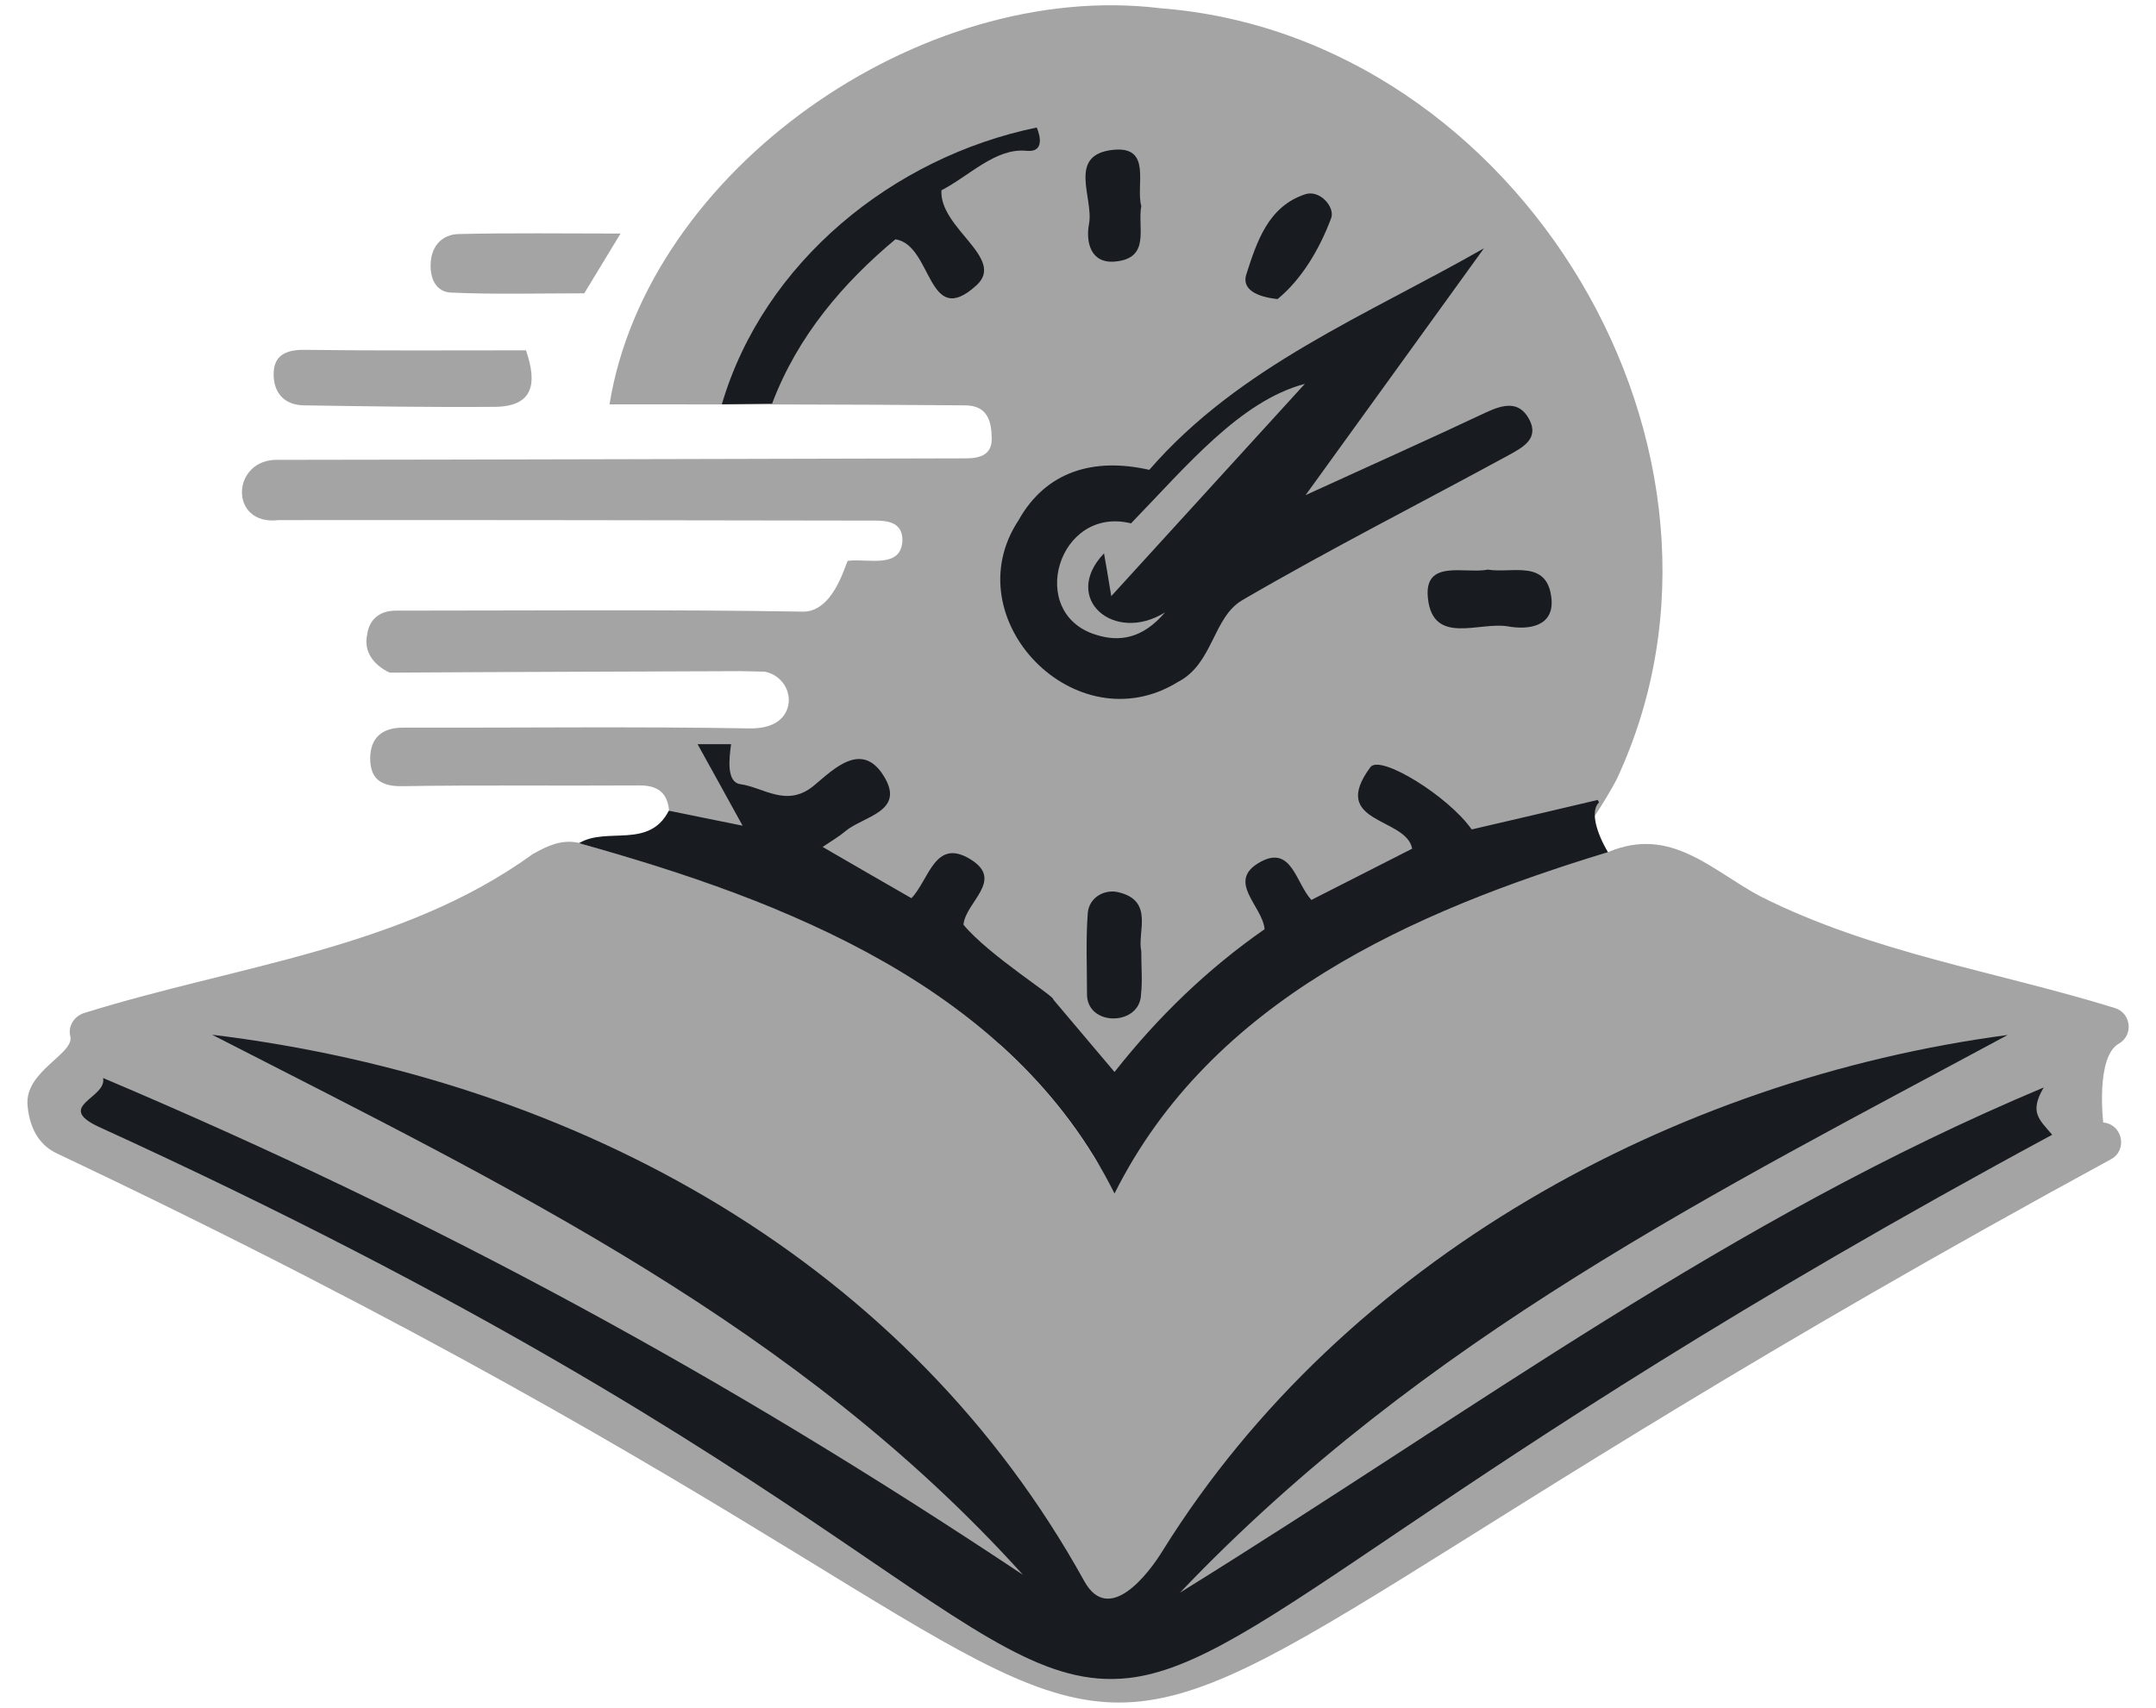 <?xml version="1.0" encoding="utf-8"?>
<!-- Generator: Adobe Illustrator 27.9.3, SVG Export Plug-In . SVG Version: 9.03 Build 53313)  -->
<svg version="1.1" id="Layer_2_00000138547494631255589950000007976910488928280736_"
	 xmlns="http://www.w3.org/2000/svg" xmlns:xlink="http://www.w3.org/1999/xlink" x="0px" y="0px" viewBox="0 0 862 683"
	 style="enable-background:new 0 0 862 683;" xml:space="preserve">
<style type="text/css">
	.st0{fill:#A4A4A5;}
	.st1{fill:#181C20;}
</style>
<g id="Layer_1-2">
	<g>
		<path class="st0" d="M296.1,268.4c-47,0.2-93.3,0.3-140.3,0.6c-6.4-3-10.5-8.4-9-15.2c0.8-6.2,5.1-9.6,11.5-9.6
			c54.2,0,108.5-0.5,162.7,0.4c11.9,0.2,16.7-17.9,17.9-20.3c7.9-1.1,21.4,3.4,21.9-8.1c0.1-7-5.3-8-10.8-8
			c-79.5-0.1-159.1-0.3-238.6-0.2c-20.1,2.4-19-24.8,0-24.1c91.7-0.1,183.3-0.4,275-0.6c5.9,0,10.3-1.8,10.1-8.1
			c-0.1-6.7-1.6-13.1-10.8-13.1c-46.5-0.4-98-0.4-142-0.4C258.7,68.5,367.8-8.5,464,3.3c143.6,11.1,243.5,177.4,182.4,308.3
			c-1.4,3-136.2,259.1-378.9,12.5l0,0c-0.7-7.4-4.9-10.1-12.1-10c-31.6,0.2-63.2-0.2-94.8,0.3c-8.7,0.1-12.6-3.3-12.6-11.2
			c0.1-8.2,4.8-12.2,13.1-12.2c46.2,0.1,92.5-0.5,138.7,0.3c9.1,0.1,13.6-3.5,15.1-8.2c2-6.5-2.5-13.3-9.2-14.5L296.1,268.4z"/>
		<path class="st0" d="M840.9,448.9c7.7,0.7,9.9,11,3.1,14.7C282.9,768.9,606.9,738,22.6,461.2c-7.5-3.6-10.9-10.8-11.6-19.3
			c-1.1-13.6,18.9-20.5,17.1-27.5c-1-3.9,1.5-7.9,5.3-9.2c61.3-19.2,127.1-25.7,179.4-63.5c0.2-0.2,0.5-0.3,0.7-0.4
			c5.6-3.2,11.1-5.6,17.6-4.3c0.2,0,0.5,0.1,0.7,0.2c78,21.8,163.3,54.2,206.9,127.6c3.1,5.2,10.5,5.1,13.5,0
			c40.7-68.7,116.7-101.7,190.2-123.9c0.2-0.1,0.4-0.1,0.7-0.2c25.1-10.5,41.3,7.5,60.8,17.8c44.9,22.6,94,29.9,141.6,44.6
			c6.6,2,7.6,10.9,1.6,14.3C837.8,422.7,840.9,448.9,840.9,448.9z"/>
		<path class="st1" d="M820.5,453.8C567.9,590.1,503.7,665.5,450.8,671.1c-63.4,6.7-108.2-82.1-411.6-220.6
			c-17.3-8.2,3.7-11.4,2-19.4C174.8,487.7,289.5,550.2,409,629.8c-89.9-99.5-204.3-154.6-324.2-216c147.6,18,278.7,91.9,348.7,218.5
			c9.8,17.8,25.6-2.7,31.5-12.4c72.5-116.3,204.1-188.3,337.7-206c-116.7,62.9-233.3,120.6-330.9,223
			c119.8-74.3,219.3-149.1,345.3-202C811.3,444.8,815.2,447.6,820.5,453.8L820.5,453.8z"/>
		<path class="st1" d="M642.9,340.8c-77.8,23.6-158.6,59.1-197.3,136.5c-41.1-82.4-131.7-117.1-214.1-140.1c11.1-6.7,28,2.5,35.9-13
			c9.6,2,19.2,3.9,29.5,6c-6.1-11-11.8-21.5-18-32.6h13.4c-0.8,5.9-1.9,15.2,3.7,16c9.4,1.3,18.6,9.6,29.5,0.5
			c7.5-6.2,19.1-18.3,28-3.5c8.5,14-8.3,15.8-15.5,21.8c-2.6,2.2-5.7,4-9.1,6.3c12.1,7,23.8,13.8,35.5,20.5
			c7.1-7.4,9.4-24.4,23.7-15.5c13.5,8.4-2,16.9-2.9,26.1c10.2,12.3,37,29,35.9,29.9c8.2,9.7,16.1,19.1,24.5,29
			c17.4-22.1,37.3-41.3,60-57.1c-0.8-9.4-15.8-19.3-1.5-27c12.3-6.6,14,8.5,20.2,15.3c13.6-6.9,27.4-13.9,40.3-20.5
			c-2.3-12.7-33.5-9.9-16.7-32.6c3.9-5.3,31.3,11.7,40.5,24.9c16.7-3.9,33.6-7.8,50.4-11.8c0.2,0.3,0.3,0.7,0.5,1
			C635.7,324.3,638.3,333.1,642.9,340.8L642.9,340.8z"/>
		<path class="st1" d="M288.6,161.7c16.7-56.9,68.5-98.9,125.9-110.7c0,0,4.7,10.2-4.1,9.3c-12.4-1.2-22.9,10.1-34,15.8
			c-0.9,15.2,25.9,27.2,14,38c-19.7,18-17.5-16.2-32.4-18.4c-20.6,17.2-39,38.4-49.3,65.7C302,161.5,295.3,161.6,288.6,161.7z"/>
		<path class="st0" d="M210.3,140.1c4.4,12.8,3.4,22.5-12.6,22.6c-25.4,0.2-50.8-0.2-76.2-0.6c-7.7-0.1-12.1-4.9-12.1-12.4
			c0-7.5,4.7-9.8,12-9.8C150.8,140.3,180.2,140.1,210.3,140.1z"/>
		<path class="st0" d="M248.1,93.4c-5.5,9.1-10.1,16.6-14.5,23.9c-18,0-35.7,0.5-53.4-0.3c-5.9-0.3-8.4-5.7-8-11.9
			c0.4-7.1,4.9-11.3,11-11.5C204.1,93.1,224.9,93.4,248.1,93.4z"/>
		<path class="st0" d="M820.5,453.8c-2.2-2.8-4.4-5.5-6.6-8.2C816.1,448.3,818.3,451,820.5,453.8z"/>
		<path class="st0" d="M442.5,442.9"/>
		<path class="st1" d="M442.5,319"/>
		<path class="st1" d="M593.3,99.3c-23,31.9-46.1,63.8-71.3,98.7c26.2-12,49.3-22.3,72.2-33.1c6.9-3.2,13.2-4.7,17.2,2.8
			c4.1,7.7-2.6,11.2-7.8,14.1c-35.6,19.4-71.9,37.8-106.9,58.2c-11.8,6.9-11.6,25.4-25.7,32.7c-40.9,25.3-89.8-25.2-63.8-64.6
			c10.9-19.5,29.9-25.3,52.3-20.2C495.5,146.4,546.4,126.1,593.3,99.3L593.3,99.3z M444.3,238.4c29.6-32.5,56.1-61.5,77.4-84.9
			c-25.9,6.9-47.2,32.8-69.5,55.8c-29.1-7.2-41.9,35.8-14.2,44.5c9.3,3,18.7,1.8,27.8-8.9c-20.4,12.7-41.6-5.6-24.4-23.6
			C442.2,225.7,442.8,229.3,444.3,238.4z"/>
		<path class="st1" d="M594.9,227.8c9.7,1.6,23.8-4.3,25.4,11.6c1.1,11.1-9,12.6-17.4,11.1c-11.4-2-30,7.8-32-11.3
			C569.2,223.4,585.7,229.6,594.9,227.8z"/>
		<path class="st1" d="M456.3,380.4c0,6.6,0.5,11.9-0.1,17.2c-0.3,12.9-22.1,13.1-21.6-0.5c0-10.6-0.5-21.3,0.3-31.9
			c0.5-6.4,6.8-9.7,12.2-8.4C461.6,360.2,454.6,372.8,456.3,380.4L456.3,380.4z"/>
		<path class="st1" d="M510.8,119.6c-8.6-0.9-14.4-4-12.5-9.9c4.2-13,8.7-27.1,23.5-32c5.9-2,12.1,5.2,10.4,9.6
			C527.5,99.8,520.4,111.7,510.8,119.6L510.8,119.6z"/>
		<path class="st1" d="M456.3,82.4c-1.6,8.6,3.9,20.9-10.5,22.2c-10,0.9-11.7-8.2-10.4-15c2-10.4-9-27.8,9.8-29.7
			C460.7,58.4,454,74.1,456.3,82.4z"/>
	</g>
</g>
</svg>
